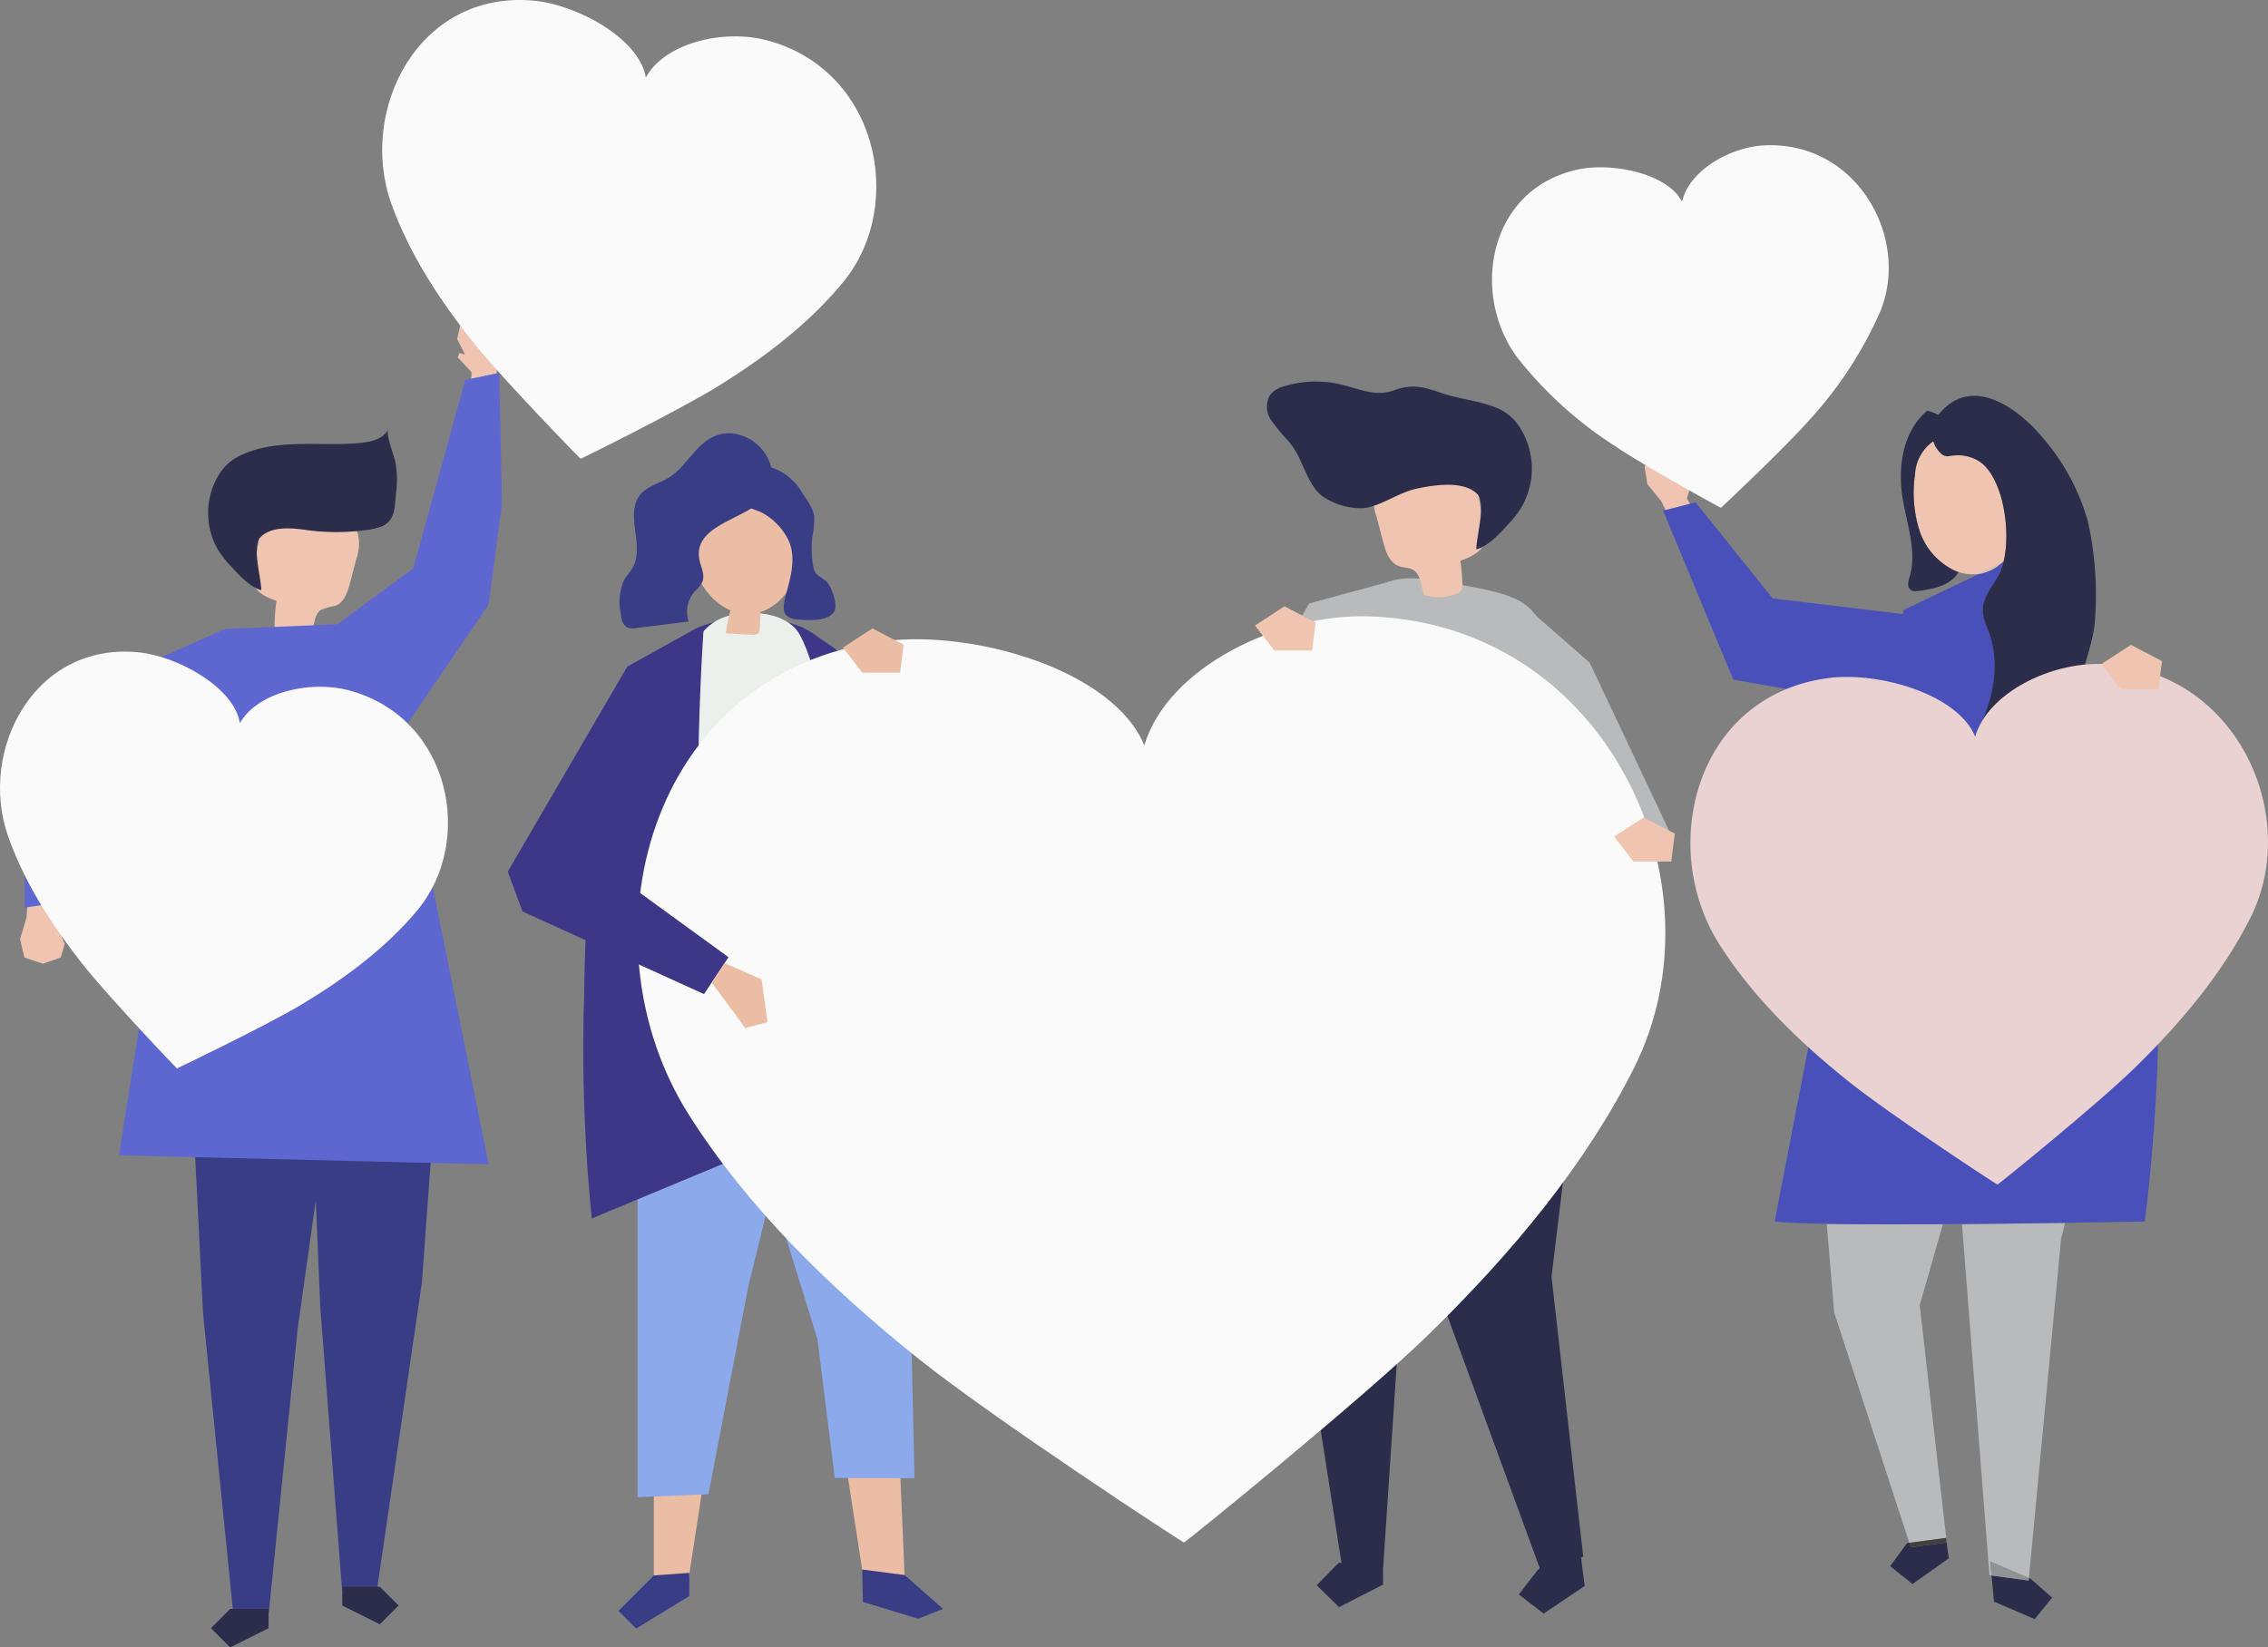 <svg xmlns="http://www.w3.org/2000/svg" width="309.901" height="225.167" viewBox="0 0 309.901 225.167">
  <rect x="0" y="0" width="309.901" height="225.167" fill="#808080" stroke="none"/>
  <g id="Group_4045" data-name="Group 4045" transform="translate(-191.988 -1372.165)">
    <g id="Vector_for_omc" data-name="Vector for omc" transform="translate(191.988 1372.165)" opacity="0.96">
      <g id="object" transform="translate(0 0)">
        <path id="Path_812" data-name="Path 812" d="M242.17,549.182v12.905h4.638l2.217-14.518Z" transform="translate(-152.828 -345.55)" fill="#efbfa5"/>
        <path id="Path_813" data-name="Path 813" d="M313.69,544.494l2.513,16.241,5.438-.233-.7-16.322Z" transform="translate(-197.961 -343.411)" fill="#efbfa5"/>
        <path id="Path_814" data-name="Path 814" d="M236.16,412.107V460.3l9.677-.4,5.446-28.434,6.468-26.335Z" transform="translate(-149.035 -255.662)" fill="#8cabef"/>
        <path id="Path_815" data-name="Path 815" d="M297.8,399.89,299,454.4l-10.887-.03-2.369-18.96L275.79,403.28Z" transform="translate(-174.044 -252.356)" fill="#8cabef"/>
        <path id="Path_816" data-name="Path 816" d="M232.375,229.932l-.247.092c-3.918,1.527-7.01,8.364-8.759,12.385-4.564,10.36-6.541,21.17-6.9,32.633-.192,6.172-.122,12.356.077,18.536.052,1.7,1.531,16.971.775,17.34,7.748-3.745,15.654-7.279,23.915-9.415s16.953-2.841,25.3-.893a408.876,408.876,0,0,0-11.522-57.868,50.477,50.477,0,0,0-2-6.755c-1.085-2.446-2.708-3.169-4.763-4.615a13.142,13.142,0,0,0-2.184-1.339A19.229,19.229,0,0,0,232.375,229.932Z" transform="translate(-136.536 -144.339)" fill="#3b3387"/>
        <path id="Path_817" data-name="Path 817" d="M274.011,290.578c-10.33,1.575-27.527,2.782-37.857,4.357-.557-18.679,1.28-40.244,5.785-58.322.819-3.276,2.025-6.818,4.892-8.486,3.07-1.789,9.592-1.546,11.437,1.93,2.741,5.088,3.284,13.182,4.5,18.842C265.552,261.7,272.3,277.584,274.011,290.578Z" transform="translate(-148.971 -143.272)" fill="#eff5f1"/>
        <path id="Path_818" data-name="Path 818" d="M269.974,185.148c-1.535-7.6-11.039-6.172-13.7.033-1.753,4.088.79,10.079,4.9,11.806-.255,1.04-.461,2.092-.624,3.147l3.494.2a1.149,1.149,0,0,0,1-.277,1.073,1.073,0,0,0,.155-.627c.033-.738.063-1.476.1-2.214l.266-.081A7.391,7.391,0,0,0,270,192.066,14.67,14.67,0,0,0,269.974,185.148Z" transform="translate(-161.376 -113.575)" fill="#efbfa5"/>
        <path id="Path_819" data-name="Path 819" d="M280.634,182.722c1.2,2.291.458,5.066-.2,7.438-.59,2.107-.694,3.45,1.7,3.6,1.35.085,3.748.262,4.726-.919.738-.9-.129-3.143-.7-4-.435-.657-1.343-.874-1.76-1.539a2.52,2.52,0,0,1-.3-.919,13.163,13.163,0,0,1-.1-3.955,13.392,13.392,0,0,0,.251-2.678c-.1-1.3-1.251-2.642-1.919-3.741-1.247-2.048-4.8-4.479-7.11-2.339a3.837,3.837,0,0,0-.937,1.9,3.147,3.147,0,0,0-.14,1.265c.255,1.682,1.845,1.716,3.029,2.343A8.541,8.541,0,0,1,280.634,182.722Z" transform="translate(-172.992 -109.072)" fill="#353a85"/>
        <path id="Path_820" data-name="Path 820" d="M240.365,177.358c.1,1.206.941,2.428.45,3.534a5.449,5.449,0,0,1-1.022,1.243,4.272,4.272,0,0,0-.841,4.132l-7.2.893a2.183,2.183,0,0,1-1.081-.048c-.738-.291-.908-1.21-.989-1.985a7.543,7.543,0,0,1,.439-4.5c.347-.624.867-1.136,1.21-1.76,1.656-2.992-1.151-7.312,1.033-9.961.974-1.177,2.608-1.52,3.907-2.324,2.262-1.4,3.446-4.176,5.792-5.431,4.427-2.365,9.928,2.619,7.829,7.261C248.183,172.211,239.967,172.518,240.365,177.358Z" transform="translate(-144.865 -101.314)" fill="#353a85"/>
        <path id="Path_821" data-name="Path 821" d="M232.466,233.47s-3.287,46.387,3.914,55.537S246.663,301.6,246.663,301.6l-29.456,12.267S209.751,249.936,232.466,233.47Z" transform="translate(-136.336 -147.335)" fill="#3b3387"/>
        <path id="Path_822" data-name="Path 822" d="M233.89,583.047l-4.84,4.841,2.42,2.42,7.261-4.438V582.7Z" transform="translate(-144.548 -367.719)" fill="#353a85"/>
        <path id="Path_823" data-name="Path 823" d="M319.32,581.46l5.8.753,5.246,4.619-3.376,1.358-7.567-2.3Z" transform="translate(-201.514 -366.937)" fill="#353a85"/>
        <path id="Path_824" data-name="Path 824" d="M737.58,583.67l.077.826.266,2.748,5.56,2.384,2.383-2.929-2.911-2.564-.269-.118-.033.343Z" transform="translate(-465.461 -368.331)" fill="#292949"/>
        <path id="Path_825" data-name="Path 825" d="M730.4,501.211l.284.037-.184-1.919,5.291,2.265,4.4-46.343.542-2.192c-4.158.063-9.1.122-14.082.162Z" transform="translate(-458.563 -285.909)" fill="#babcbe"/>
        <path id="Path_826" data-name="Path 826" d="M737.265,580.389l5.073.69.033-.343-5.291-2.265Z" transform="translate(-465.145 -365.05)" fill="#909497"/>
        <path id="Path_827" data-name="Path 827" d="M676.55,453.39l1.022,12.135,10.268,31.463,5.014-.668.081.616h.015L689.26,464.51l3.166-11.068C686.611,453.467,680.918,453.464,676.55,453.39Z" transform="translate(-426.947 -286.117)" fill="#babcbe"/>
        <path id="Path_828" data-name="Path 828" d="M702.678,571.472l-.314.041-2.295,3.151,3.037,2.439,4.962-3.5-.291-2.18-4.9.653Z" transform="translate(-441.789 -360.601)" fill="#292949"/>
        <path id="Path_829" data-name="Path 829" d="M707.14,570.418l.2.6,4.9-.653-.081-.616Z" transform="translate(-446.251 -359.547)" fill="#3e3d3b"/>
        <path id="Path_830" data-name="Path 830" d="M770.544,254.667c.646,3.036,3.047,5.265,5.394,7.379a127.446,127.446,0,0,0-5.254-11.736A10.358,10.358,0,0,0,770.544,254.667Z" transform="translate(-486.157 -157.962)" fill="#e0e0e1"/>
        <path id="Path_831" data-name="Path 831" d="M708.3,248.922a8.255,8.255,0,0,1-2.055,1.55,13.4,13.4,0,0,1-6.338,1.35,24.4,24.4,0,0,0-5.221.17,4.83,4.83,0,0,0-3.826,3.177c-.24.937-.162,2.11-.97,2.634a2.46,2.46,0,0,1-1.306.28c-1.384.041-2.952,0-3.881-1.018-1.435-1.586-.6-4.77-2.538-5.671a7.112,7.112,0,0,0-1.845-.328c-2.627-.443-3.911-3.413-3.66-6.139a6.783,6.783,0,0,1,.369-1.642c1.085-3.025,3.6-5.272,5.5-7.862,3.715-5.058,6.231-11.806,3.944-17.8a15.606,15.606,0,0,1-.605-1.708,3.951,3.951,0,0,1-.144-.974c-.033-1.786,1.295-3.254,2.151-4.822a4.865,4.865,0,0,0,.229-.461,8.593,8.593,0,0,0,.439-1.306l-.369.177a5.966,5.966,0,0,1-2.952,1.4l-10.3,4.907L670.8,231.645l-2.834,11.533-.044.17L657.27,298.431c1.269.162,3.811.266,7.113.325,4.368.074,10.061.078,15.883.041l2.582-.018c4.981-.041,9.924-.1,14.082-.162,6.379-.092,10.914-.184,10.914-.184S711.737,269.963,708.3,248.922Z" transform="translate(-414.78 -131.483)" fill="#474ebb"/>
        <path id="Path_832" data-name="Path 832" d="M733,210.228a5.964,5.964,0,0,0,2.952-1.4Z" transform="translate(-462.57 -131.786)" fill="#e1cfb5"/>
        <path id="Path_833" data-name="Path 833" d="M718.238,166.543a5.319,5.319,0,0,0-3.756-1.158c-.66,0-.882.166-1.225.107a1.609,1.609,0,0,1-.583-.258,3.76,3.76,0,0,1-1.185-1.793A5.888,5.888,0,0,0,708.985,168a17.089,17.089,0,0,0,.564,7.5,9.276,9.276,0,0,0,4.97,5.682c.136.055.269.1.406.144a5.952,5.952,0,0,0,2.826.251l2.951-1.4c.148-.125.288-.255.428-.395C722.079,175.611,721.035,169.007,718.238,166.543Z" transform="translate(-447.31 -103.142)" fill="#f4c7b3"/>
        <path id="Path_834" data-name="Path 834" d="M735.029,197.5l-.966-.867c.214.546.424,1.107.638,1.664s.421,1.136.631,1.716q.2.557.387,1.14-.188-.583-.387-1.14-.313-.871-.631-1.716c-.214-.561-.424-1.107-.638-1.664-2.347-2.11-4.748-4.339-5.394-7.379a10.356,10.356,0,0,1,.14-4.361c.5-2.332,1.439-4.671,1.686-7.054a46.107,46.107,0,0,0-.907-13.946,29.7,29.7,0,0,0-6.176-11.5c-3.383-4.084-9.666-8.652-14.119-3.32-.052.059-.1.122-.148.188a8.266,8.266,0,0,0-1.513-.583c-3.077,2.583-3.866,6.759-3.546,10.592s2.262,8.187,1.169,11.994a4.023,4.023,0,0,0-.24,1.107.977.977,0,0,0,.539.926,1.376,1.376,0,0,0,.671.048c1.882-.243,3.929-.568,5.206-1.974a3.4,3.4,0,0,0,.454-.627c-.136-.044-.27-.089-.406-.144a9.266,9.266,0,0,1-4.97-5.682,17.093,17.093,0,0,1-.564-7.5,5.887,5.887,0,0,1,2.505-4.564,3.793,3.793,0,0,0,1.184,1.793,1.614,1.614,0,0,0,.583.258c.343.059.565-.111,1.225-.107a5.257,5.257,0,0,1,3.756,1.159c2.8,2.465,3.841,9.069,2.878,13.249a10.392,10.392,0,0,0,1.956-11.16c-.1-.207-.2-.409-.314-.609.111.2.214.4.314.609a10.392,10.392,0,0,1-1.956,11.16,1.181,1.181,0,0,1-.051.218,8.6,8.6,0,0,1-.439,1.306,4.931,4.931,0,0,1-.229.461c-.856,1.568-2.184,3.036-2.151,4.822a3.942,3.942,0,0,0,.144.974,15.615,15.615,0,0,0,.6,1.708c2.287,5.988-.229,12.743-3.944,17.8-1.9,2.583-4.427,4.837-5.5,7.862a6.774,6.774,0,0,0-.369,1.642c-.251,2.726,1.033,5.7,3.66,6.139a7.168,7.168,0,0,1,1.845.328c1.941.9,1.107,4.084,2.538,5.671.93,1.022,2.5,1.059,3.881,1.018a2.46,2.46,0,0,0,1.306-.28c.808-.524.738-1.7.97-2.634a4.85,4.85,0,0,1,3.826-3.177,23.942,23.942,0,0,1,5.221-.17,13.362,13.362,0,0,0,6.338-1.35,8.246,8.246,0,0,0,2.055-1.55q-.111-.675-.233-1.339.122.664.233,1.339a6.618,6.618,0,0,0,1.819-3.446C740.213,203.062,737.642,199.878,735.029,197.5Zm-19.882-44.48a10.333,10.333,0,0,1,1.066.616A10.333,10.333,0,0,0,715.147,153.019Z" transform="translate(-444.282 -92.551)" fill="#292949"/>
        <path id="Path_835" data-name="Path 835" d="M616.322,176.64l-1.468-2.653.782-2.557-.457-.439-.564.542.041-2.31-1.173-1.465-2.487.137-1.944,1.69.395,2.457,1.871,2.295,1.852,3.719Z" transform="translate(-384.35 -105.868)" fill="#f4c7b3"/>
        <path id="Path_836" data-name="Path 836" d="M620.4,186.1l-4.435,1.133,9.593,23.1,21.605,3.807,3.058-12.592-19.277-2.306Z" transform="translate(-388.718 -117.442)" fill="#474ebb"/>
        <path id="Path_837" data-name="Path 837" d="M132.1,401.379l-1.863,25.468-6.161,42.163h-4.737l-2.992-38.9L115.02,398.63Z" transform="translate(-72.589 -251.56)" fill="#353a85"/>
        <path id="Path_838" data-name="Path 838" d="M126.79,587.86v2.564l5.125,2.561,2.564-2.561-2.564-2.564Z" transform="translate(-80.016 -370.976)" fill="#292949"/>
        <path id="Path_839" data-name="Path 839" d="M70.34,384.654l1.8,35.7,4.121,40.982h4.855l3.944-38.827,5.763-40.868Z" transform="translate(-44.393 -240.839)" fill="#353a85"/>
        <path id="Path_840" data-name="Path 840" d="M86.01,596.08v2.627l-5.246,2.623-2.623-2.623,2.623-2.627Z" transform="translate(-49.315 -376.163)" fill="#292949"/>
        <path id="Path_841" data-name="Path 841" d="M101.577,204.31l-4.966-.487a25.047,25.047,0,0,1,.262-3.966c-1.38-.483-2.974-1.206-3.217-2.649a4.1,4.1,0,0,1,.077-1.372q.487-2.819.967-5.634a4.988,4.988,0,0,1,.583-1.874,4.229,4.229,0,0,1,2.952-1.6,10.291,10.291,0,0,1,8.327,2.018,4.5,4.5,0,0,1,1.409,1.845,6.132,6.132,0,0,1-.2,3.568c-.284,1.081-.564,2.162-.849,3.243-.325,1.243-.793,2.656-1.989,3.125a10.621,10.621,0,0,0-1.963.542C101.964,201.72,102.1,203.229,101.577,204.31Z" transform="translate(-59.091 -117.728)" fill="#f4c7b3"/>
        <path id="Path_842" data-name="Path 842" d="M102.771,167.739a13.452,13.452,0,0,0-.1-4.3c-.184-.878-1.31-3.649-.967-4.427-.638,1.354-2.365,1.73-3.855,1.878-5.589.557-11.806-.823-16.971,2.044a6.667,6.667,0,0,0-2.269,2.243,9.991,9.991,0,0,0,0,10.57A14.389,14.389,0,0,0,80.17,177.7c1.173,1.269,2.583,2.837,4.187,3.32.037-1.443-1.28-5.988-.177-7.172,1.553-1.66,4.379-1.336,6.394-1.052a29.585,29.585,0,0,0,7.726.041,9.09,9.09,0,0,0,2.476-.524c1.871-.782,1.808-2.52,1.974-4.295C102.753,167.92,102.764,167.831,102.771,167.739Z" transform="translate(-48.66 -100.346)" fill="#292949"/>
        <path id="Path_843" data-name="Path 843" d="M12.2,328.433l-.354,3.125,1.76,2.14-.266.6-.756-.3.952,2.2-.539,1.863-2.439.86-2.531-.852-.594-2.509.882-2.937.3-4.295Z" transform="translate(-4.693 -207.197)" fill="#f4c7b3"/>
        <path id="Path_844" data-name="Path 844" d="M13.847,270.427l-4.7.672.044-25.918,27.313-12.16-.125,14.1-16.256,6.032Z" transform="translate(-5.779 -147.051)" fill="#5d66d3"/>
        <path id="Path_845" data-name="Path 845" d="M171.125,128.336l.162-3.136-1.889-2.029.225-.62.775.251-1.088-2.132.428-1.9,2.376-1,2.579.69.749,2.468-.7,2.988-.037,4.306Z" transform="translate(-106.849 -74.321)" fill="#f4c7b3"/>
        <path id="Path_846" data-name="Path 846" d="M140.844,139.079l4.645-.959.369,17.872-1.826,13.81-11.876,17.436-9.725-14.071,11.29-8.3Z" transform="translate(-77.265 -87.163)" fill="#5d66d3"/>
        <path id="Path_847" data-name="Path 847" d="M74.254,231.22l-15.691.664-7.921,30.15L44.1,303.828l50.5,1.229L82.724,245.989Z" transform="translate(-27.834 -145.915)" fill="#5d66d3"/>
        <path id="Path_848" data-name="Path 848" d="M571.128,574.29l.388,3-5.619,3.774-3.387-2.616,2.616-3.387,5.615-3.771Z" transform="translate(-354.981 -360.519)" fill="#292949"/>
        <path id="Path_849" data-name="Path 849" d="M544.635,420.831,540.3,382.557l5.213-42.849-1.173-9.113-23.276-.885-.838,14.835,3.907,38.071,14.7,40.17Z" transform="translate(-328.3 -208.068)" fill="#292949"/>
        <path id="Path_850" data-name="Path 850" d="M473.39,214.93l-11.707,3.188L448.14,242.11l6.416,5.94,9.028-10.688Z" transform="translate(-282.807 -135.635)" fill="#babcbe"/>
        <path id="Path_851" data-name="Path 851" d="M476.1,334.985l-.063,38.621,7.777,49.722,5.593-.055,3.077-45.981,7.2-46.022Z" transform="translate(-300.413 -209.052)" fill="#292949"/>
        <path id="Path_852" data-name="Path 852" d="M496.736,581.865l-6.021,3.084-3.055-3,3-3.055,6.051-.059Z" transform="translate(-307.746 -365.283)" fill="#292949"/>
        <path id="Path_853" data-name="Path 853" d="M503.7,274.261c-.055-1.675-.148-3.07-.159-3.568-.122-4.49-.52-8.973-1.085-13.43-.5-4-1.14-13.913-1.822-17.883-.565-3.276-2.531-11.459-3.951-14.5-3.534-7.563-2.442-8.261-17.968-10.507-6.807-.985-8.416,3.258-13.975,8.117-.55.48-.52,3.343-.646,4.1-.225,1.336-.465,2.667-.738,4-.218,1.04-.454,2.081-.738,3.114h0s-4.671,21.251-7.748,25.767-9.467,10.821,1.206,14.677a38.248,38.248,0,0,0,5.763,1.5s8.729-.97,13.216-.937a76.53,76.53,0,0,1,12.352,1.151,26.389,26.389,0,0,1,7.921,2.383c2.321,1.214,3.992,3,6.346,4.25a1.227,1.227,0,0,0,.738.207C503.75,282.533,503.813,277.785,503.7,274.261Z" transform="translate(-284.076 -135.194)" fill="#babcbe"/>
        <path id="Path_854" data-name="Path 854" d="M501.576,299.857l5.553,1.387.7-2.346-3.594-1.789.845-.959-4.9-.609-1.052,2.343Z" transform="translate(-314.984 -186.505)" fill="#d6c7ac"/>
        <path id="Path_855" data-name="Path 855" d="M468.081,289.44l1.446-5.829-13.769-5.08-7.619,3.715,2.346,7.143Z" transform="translate(-282.807 -175.77)" fill="#454446"/>
        <path id="Path_856" data-name="Path 856" d="M515.659,188.555a6.478,6.478,0,0,0,4.56-.229,1.01,1.01,0,0,0,.646-.944,26.451,26.451,0,0,0-.28-3.5c1.446-.509,3.118-1.273,3.369-2.785a4.31,4.31,0,0,0-.085-1.439l-1.018-5.9a5.244,5.244,0,0,0-.616-1.963,4.415,4.415,0,0,0-3.1-1.679,10.787,10.787,0,0,0-8.729,2.129,4.732,4.732,0,0,0-1.476,1.944,6.371,6.371,0,0,0,.214,3.737q.443,1.7.893,3.4c.339,1.3.834,2.782,2.092,3.273.664.258,1.454.181,2.055.568C515.249,185.825,515.095,187.423,515.659,188.555Z" transform="translate(-321.036 -107.242)" fill="#f4c7b3"/>
        <path id="Path_857" data-name="Path 857" d="M473.147,150.886a12.54,12.54,0,0,0-.985-1.409,25.65,25.65,0,0,1-2.372-2.859,3.226,3.226,0,0,1-.1-3.5,3.835,3.835,0,0,1,2.047-1.177,14.82,14.82,0,0,1,7.814-.144c2.435.62,4.615,1.645,7.065.738,2.3-.86,3.966-.509,6.372.347,2.6.93,6.1,1.151,8.456,2.461a6.983,6.983,0,0,1,2.383,2.35,10.478,10.478,0,0,1,.03,11.068,14.84,14.84,0,0,1-1.631,2.055c-1.229,1.336-2.7,2.981-4.391,3.472-.041-1.509,1.339-6.272.177-7.515-1.845-1.966-6.01-1.28-8.294-.8-2.494.528-4.715,2.291-7.187,2.671a9.324,9.324,0,0,1-5.564-1.52C475.106,155.989,474.239,152.679,473.147,150.886Z" transform="translate(-296.107 -89.194)" fill="#292949"/>
        <path id="Path_858" data-name="Path 858" d="M562.51,222.5l9.688,8.486,10.909,23.1-16.1.1Z" transform="translate(-354.981 -140.412)" fill="#babcbe"/>
        <path id="Path_859" data-name="Path 859" d="M336.089,228.315c-12.356-.387-27.516,6.951-30.689,17.646-4.217-10.33-23.424-15.864-35.68-14.234-32.349,4.265-41.536,41.034-26.564,64.7,8.065,12.74,19.288,23.671,31.423,33.386,10.161,8.135,36.156,25.162,36.245,25.088.077.059,24.265-19.473,33.574-28.575,11.109-10.873,21.188-22.874,27.944-36.344C384.9,264.947,368.692,229.341,336.089,228.315Z" transform="translate(-149.04 -144.073)" fill="#fff"/>
        <path id="Path_860" data-name="Path 860" d="M682.229,245.986c-6.947-.218-15.466,3.907-17.248,9.917-2.372-5.8-13.164-8.906-20.052-8-18.181,2.4-23.343,23.059-14.924,36.363,4.534,7.161,10.84,13.3,17.661,18.761,5.708,4.571,20.325,14.164,20.369,14.108.044.033,13.651-10.943,18.864-16.06,6.243-6.11,11.906-12.85,15.706-20.425C709.66,266.577,700.573,246.569,682.229,245.986Z" transform="translate(-395.094 -155.228)" fill="#eed5d5"/>
        <path id="Path_861" data-name="Path 861" d="M47.7,246.7c-5.25-1.409-12.478.214-14.909,4.472-.771-4.844-8.438-9.135-13.846-9.674C4.671,240.073-2.944,254.9,1.085,266.533c2.173,6.272,5.881,12.072,10.1,17.447,3.531,4.5,12.957,14.389,13,14.389s12.345-5.9,17.241-8.855c5.844-3.538,11.363-7.659,15.61-12.754C64.941,267.282,61.566,250.411,47.7,246.7Z" transform="translate(-0.012 -152.34)" fill="#fff"/>
        <path id="Path_862" data-name="Path 862" d="M589.861,53.819c-4.774.218-10.4,3.5-11.3,7.715-1.937-3.852-9.5-5.412-14.175-4.427-12.341,2.612-14.787,17.06-8.323,25.73a54.1,54.1,0,0,0,13.1,11.932c4.154,2.83,14.688,8.618,14.713,8.593s8.773-8.227,12.087-12.013a54.1,54.1,0,0,0,9.685-14.839C609.762,66.485,602.457,53.243,589.861,53.819Z" transform="translate(-348.722 -33.953)" fill="#fff"/>
        <path id="Path_863" data-name="Path 863" d="M193.956,5.471c-5.8-1.476-13.75.369-16.377,5.114C176.671,5.253,168.167.623,162.2.088,146.444-1.307,138.22,15.13,142.824,27.9c2.472,6.877,6.641,13.234,11.345,19.107,3.951,4.918,14.459,15.717,14.5,15.695.03.037,13.533-6.641,18.894-9.98,6.4-3.974,12.433-8.585,17.052-14.249C213.189,27.947,209.278,9.4,193.956,5.471Z" transform="translate(-89.332 -0.005)" fill="#fff"/>
        <path id="Path_864" data-name="Path 864" d="M213.347,233.47l-8.954,4.973L188.06,266.472l2.018,5.446,24.8,11.293,3.35-5.043-18.06-13.127,12.7-17.724Z" transform="translate(-118.681 -147.335)" fill="#3b3387"/>
        <path id="Path_865" data-name="Path 865" d="M265.355,356.8l5.047,2.221.808,5.848-3.025.808-4.6-6.206Z" transform="translate(-166.339 -225.163)" fill="#efbfa5"/>
        <path id="Path_866" data-name="Path 866" d="M778.28,241.529l4.036-2.62,4.25,2.221-.48,3.822h-5.161Z" transform="translate(-491.145 -150.768)" fill="#f4c7b3"/>
        <path id="Path_867" data-name="Path 867" d="M597.82,305.439l4.036-2.62,4.25,2.221-.48,3.819h-5.161Z" transform="translate(-377.264 -191.099)" fill="#f4c7b3"/>
        <path id="Path_868" data-name="Path 868" d="M464.81,227.243l4.036-2.623,4.254,2.221-.483,3.822h-5.161Z" transform="translate(-293.327 -141.75)" fill="#f4c7b3"/>
        <path id="Path_869" data-name="Path 869" d="M312.19,235.429l4.04-2.619,4.25,2.221L320,238.853h-5.162Z" transform="translate(-197.014 -146.918)" fill="#efbfa5"/>
      </g>
    </g>
  </g>
</svg>
